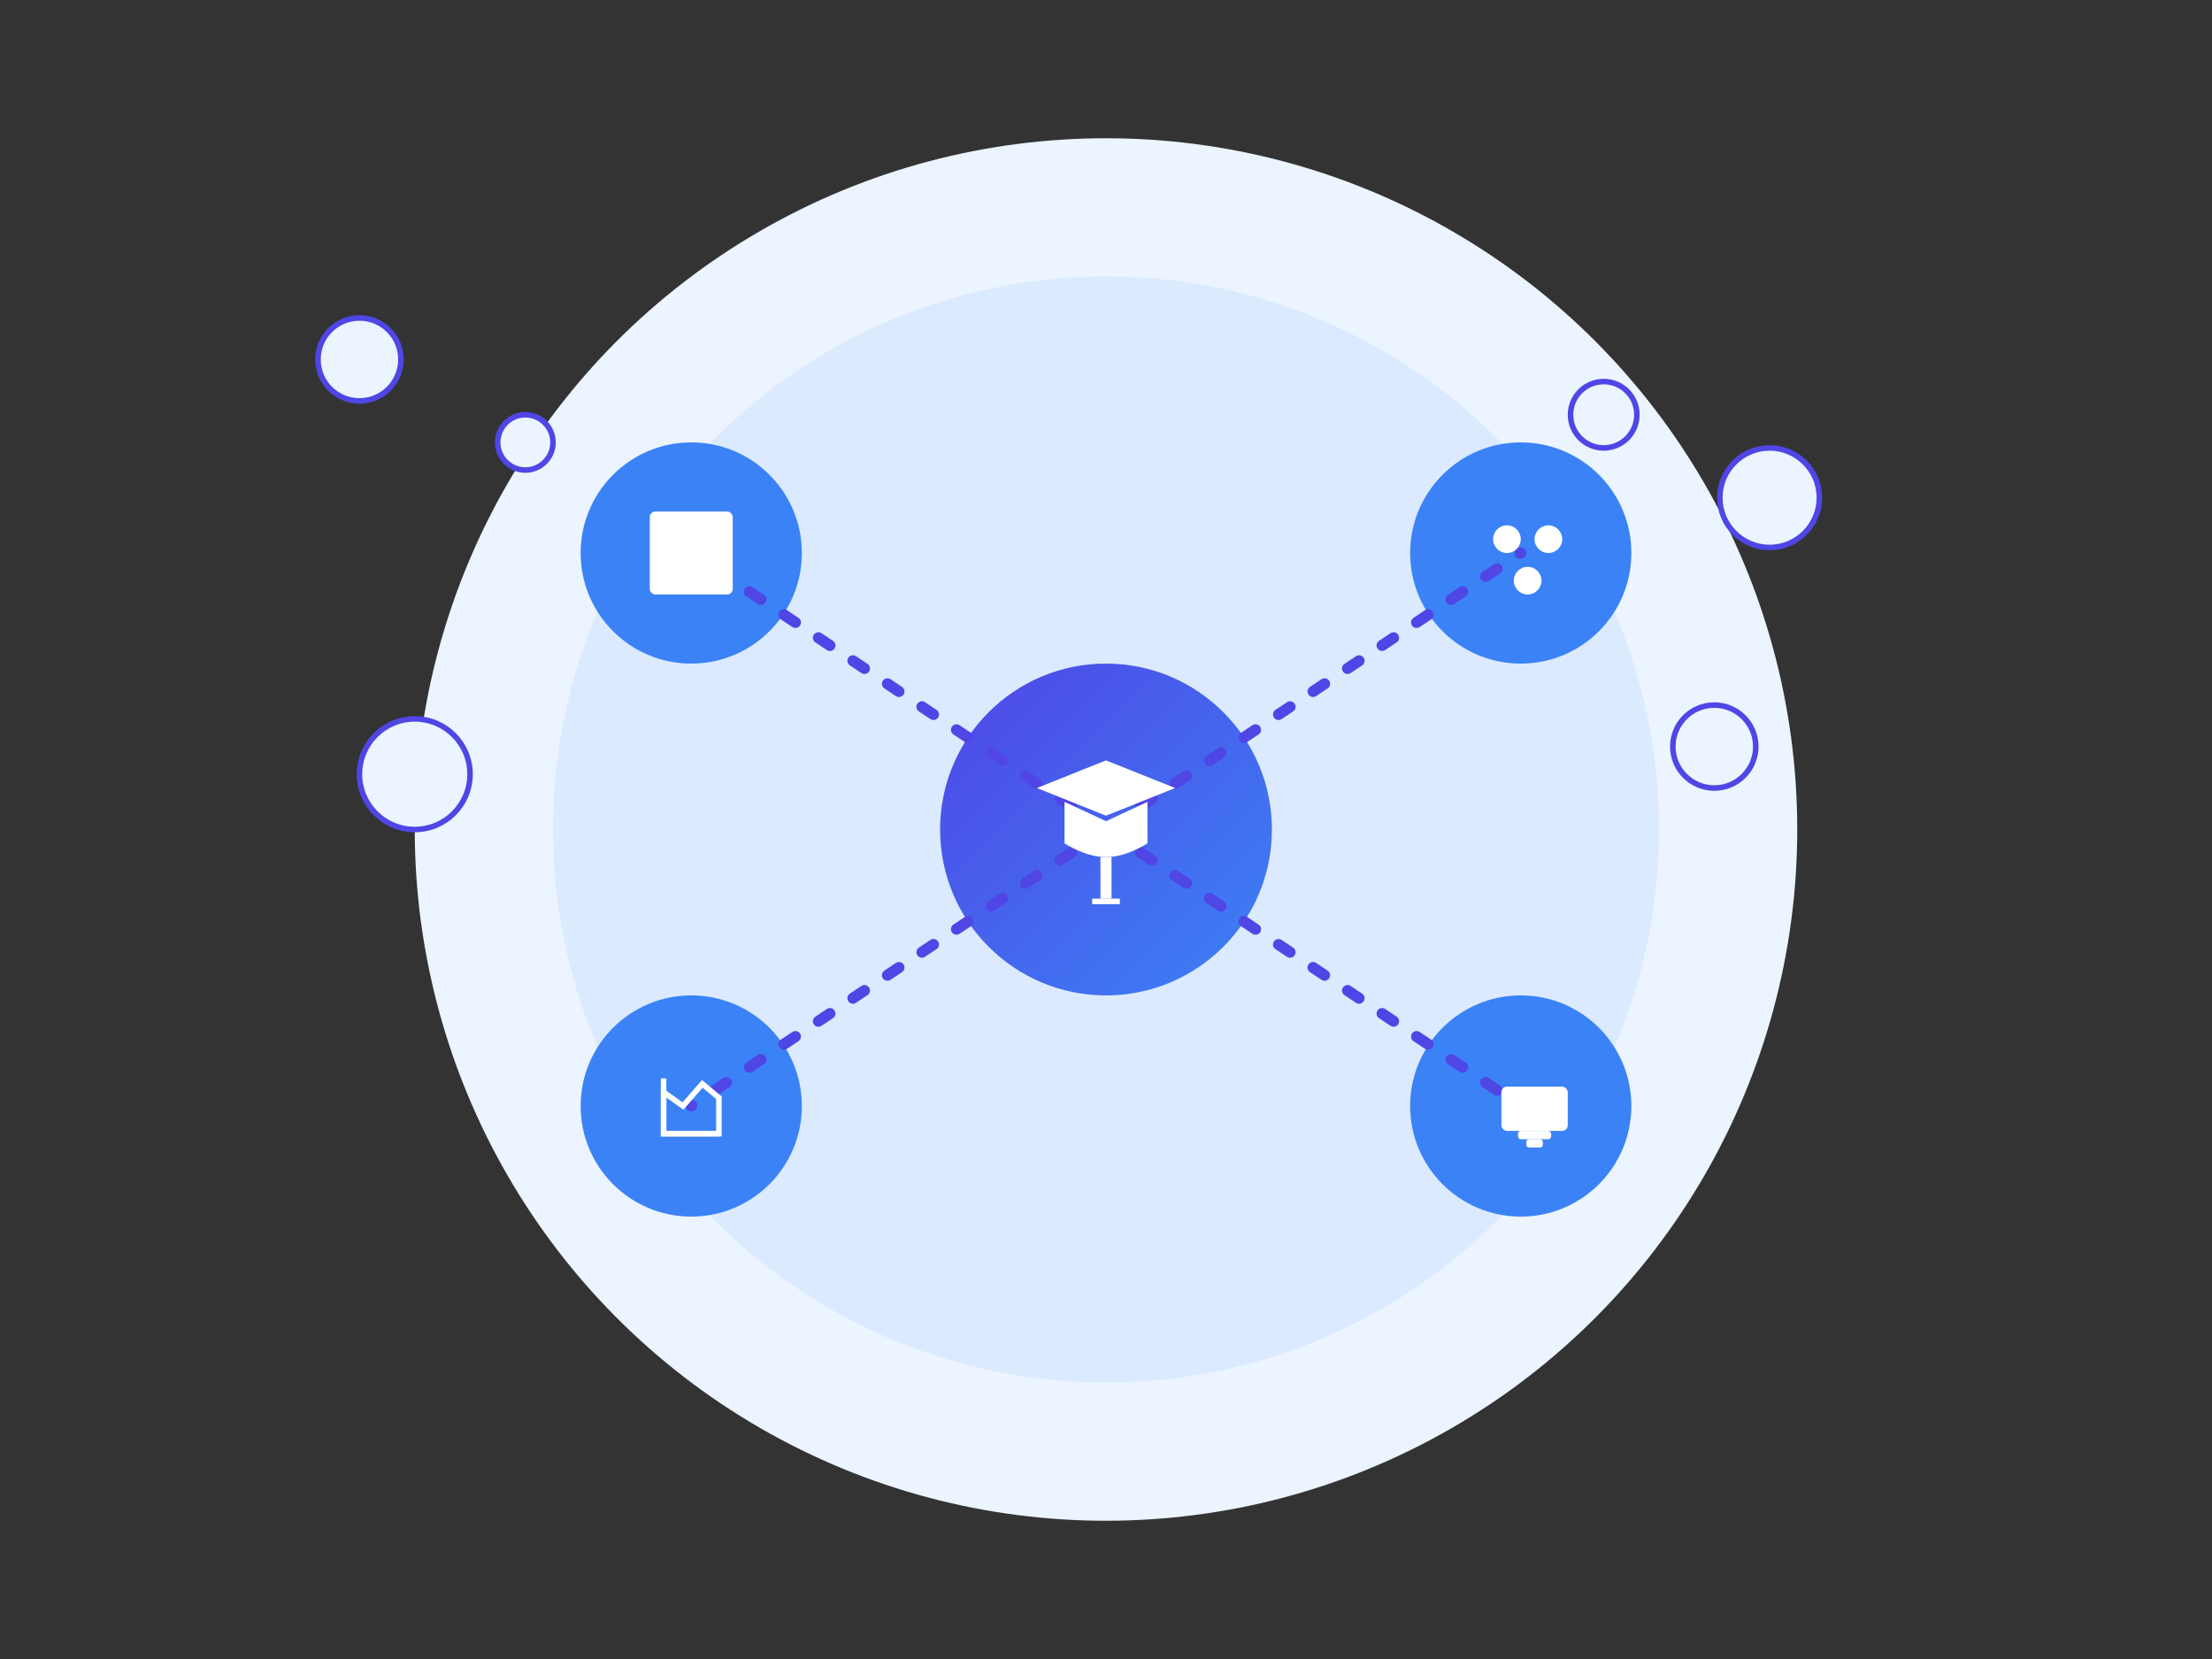 <?xml version="1.0" encoding="UTF-8"?>
<svg width="800px" height="600px" viewBox="0 0 800 600" version="1.1" xmlns="http://www.w3.org/2000/svg" xmlns:xlink="http://www.w3.org/1999/xlink">
    <rect x="0" y="0" width="800" height="600" fill="#333333" stroke="none"/>
    <title>Education Hero Illustration</title>
    <defs>
        <linearGradient x1="0%" y1="0%" x2="100%" y2="100%" id="linearGradient-1">
            <stop stop-color="#4F46E5" offset="0%"></stop>
            <stop stop-color="#3B82F6" offset="100%"></stop>
        </linearGradient>
        <linearGradient x1="100%" y1="0%" x2="0%" y2="100%" id="linearGradient-2">
            <stop stop-color="#4F46E5" offset="0%"></stop>
            <stop stop-color="#3B82F6" offset="100%"></stop>
        </linearGradient>
    </defs>
    <g id="Education-Illustration" stroke="none" stroke-width="1" fill="none" fill-rule="evenodd">
        <!-- Background Circle Elements -->
        <circle id="Background-Circle-1" fill="#EBF4FF" cx="400" cy="300" r="250"></circle>
        <circle id="Background-Circle-2" fill="#DBEAFE" cx="400" cy="300" r="200"></circle>
        
        <!-- Central Connection Node -->
        <circle id="Central-Node" fill="url(#linearGradient-1)" cx="400" cy="300" r="60"></circle>
        
        <!-- Connected Nodes -->
        <g id="Connected-Nodes">
            <!-- Learning Node -->
            <circle id="Learning-Node" fill="#3B82F6" cx="250" cy="200" r="40"></circle>
            <!-- Community Node -->
            <circle id="Community-Node" fill="#3B82F6" cx="550" cy="200" r="40"></circle>
            <!-- Growth Node -->
            <circle id="Growth-Node" fill="#3B82F6" cx="250" cy="400" r="40"></circle>
            <!-- Technology Node -->
            <circle id="Technology-Node" fill="#3B82F6" cx="550" cy="400" r="40"></circle>
        </g>
        
        <!-- Connection Lines -->
        <g id="Connection-Lines" stroke="#4F46E5" stroke-width="4" stroke-linecap="round" stroke-dasharray="5,10">
            <line x1="400" y1="300" x2="250" y2="200"></line>
            <line x1="400" y1="300" x2="550" y2="200"></line>
            <line x1="400" y1="300" x2="250" y2="400"></line>
            <line x1="400" y1="300" x2="550" y2="400"></line>
        </g>
        
        <!-- Education Icons -->
        <g id="Education-Icons" fill="#FFFFFF">
            <!-- Book Icon in Learning Node -->
            <g transform="translate(235, 185)">
                <rect width="30" height="30" rx="2"></rect>
                <path d="M8,7 L22,7 M8,15 L22,15 M8,23 L22,23" stroke="#FFFFFF" stroke-width="2"></path>
            </g>
            
            <!-- People Icon in Community Node -->
            <g transform="translate(535, 185)">
                <circle cx="10" cy="10" r="5"></circle>
                <circle cx="25" cy="10" r="5"></circle>
                <circle cx="17.5" cy="25" r="5"></circle>
            </g>
            
            <!-- Growth Chart Icon -->
            <g transform="translate(235, 385)">
                <path d="M5,25 L5,10 L12,15 L19,7 L25,12 L25,25 Z" stroke="#FFFFFF" stroke-width="2" fill="none"></path>
                <polyline points="5,5 5,25 25,25" stroke="#FFFFFF" stroke-width="2" fill="none"></polyline>
            </g>
            
            <!-- Technology Icon -->
            <g transform="translate(535, 385)">
                <rect x="8" y="8" width="24" height="16" rx="2"></rect>
                <rect x="14" y="24" width="12" height="3" rx="1"></rect>
                <rect x="17" y="27" width="6" height="3" rx="1"></rect>
            </g>
        </g>
        
        <!-- Central Icon - Graduation Cap -->
        <g id="Graduation-Cap" transform="translate(375, 275)" fill="#FFFFFF">
            <path d="M50,10 L25,0 L0,10 L25,20 L50,10 Z" fill="#FFFFFF"></path>
            <path d="M10,15 L10,30 C10,30 17.5,35 25,35 C32.5,35 40,30 40,30 L40,15 L25,22 L10,15 Z" fill="#FFFFFF"></path>
            <rect x="23" y="35" width="4" height="15" fill="#FFFFFF"></rect>
            <rect x="20" y="50" width="10" height="2" fill="#FFFFFF"></rect>
        </g>
        
        <!-- Small Elements to Represent Students & Learning -->
        <g id="Student-Elements" transform="translate(100, 100)">
            <circle cx="30" cy="30" r="15" fill="#EBF4FF" stroke="#4F46E5" stroke-width="2"></circle>
            <circle cx="90" cy="60" r="10" fill="#EBF4FF" stroke="#4F46E5" stroke-width="2"></circle>
            <circle cx="50" cy="180" r="20" fill="#EBF4FF" stroke="#4F46E5" stroke-width="2"></circle>
        </g>
        
        <g id="Student-Elements-Right" transform="translate(550, 120)">
            <circle cx="30" cy="30" r="12" fill="#EBF4FF" stroke="#4F46E5" stroke-width="2"></circle>
            <circle cx="90" cy="60" r="18" fill="#EBF4FF" stroke="#4F46E5" stroke-width="2"></circle>
            <circle cx="70" cy="150" r="15" fill="#EBF4FF" stroke="#4F46E5" stroke-width="2"></circle>
        </g>
    </g>
</svg> 